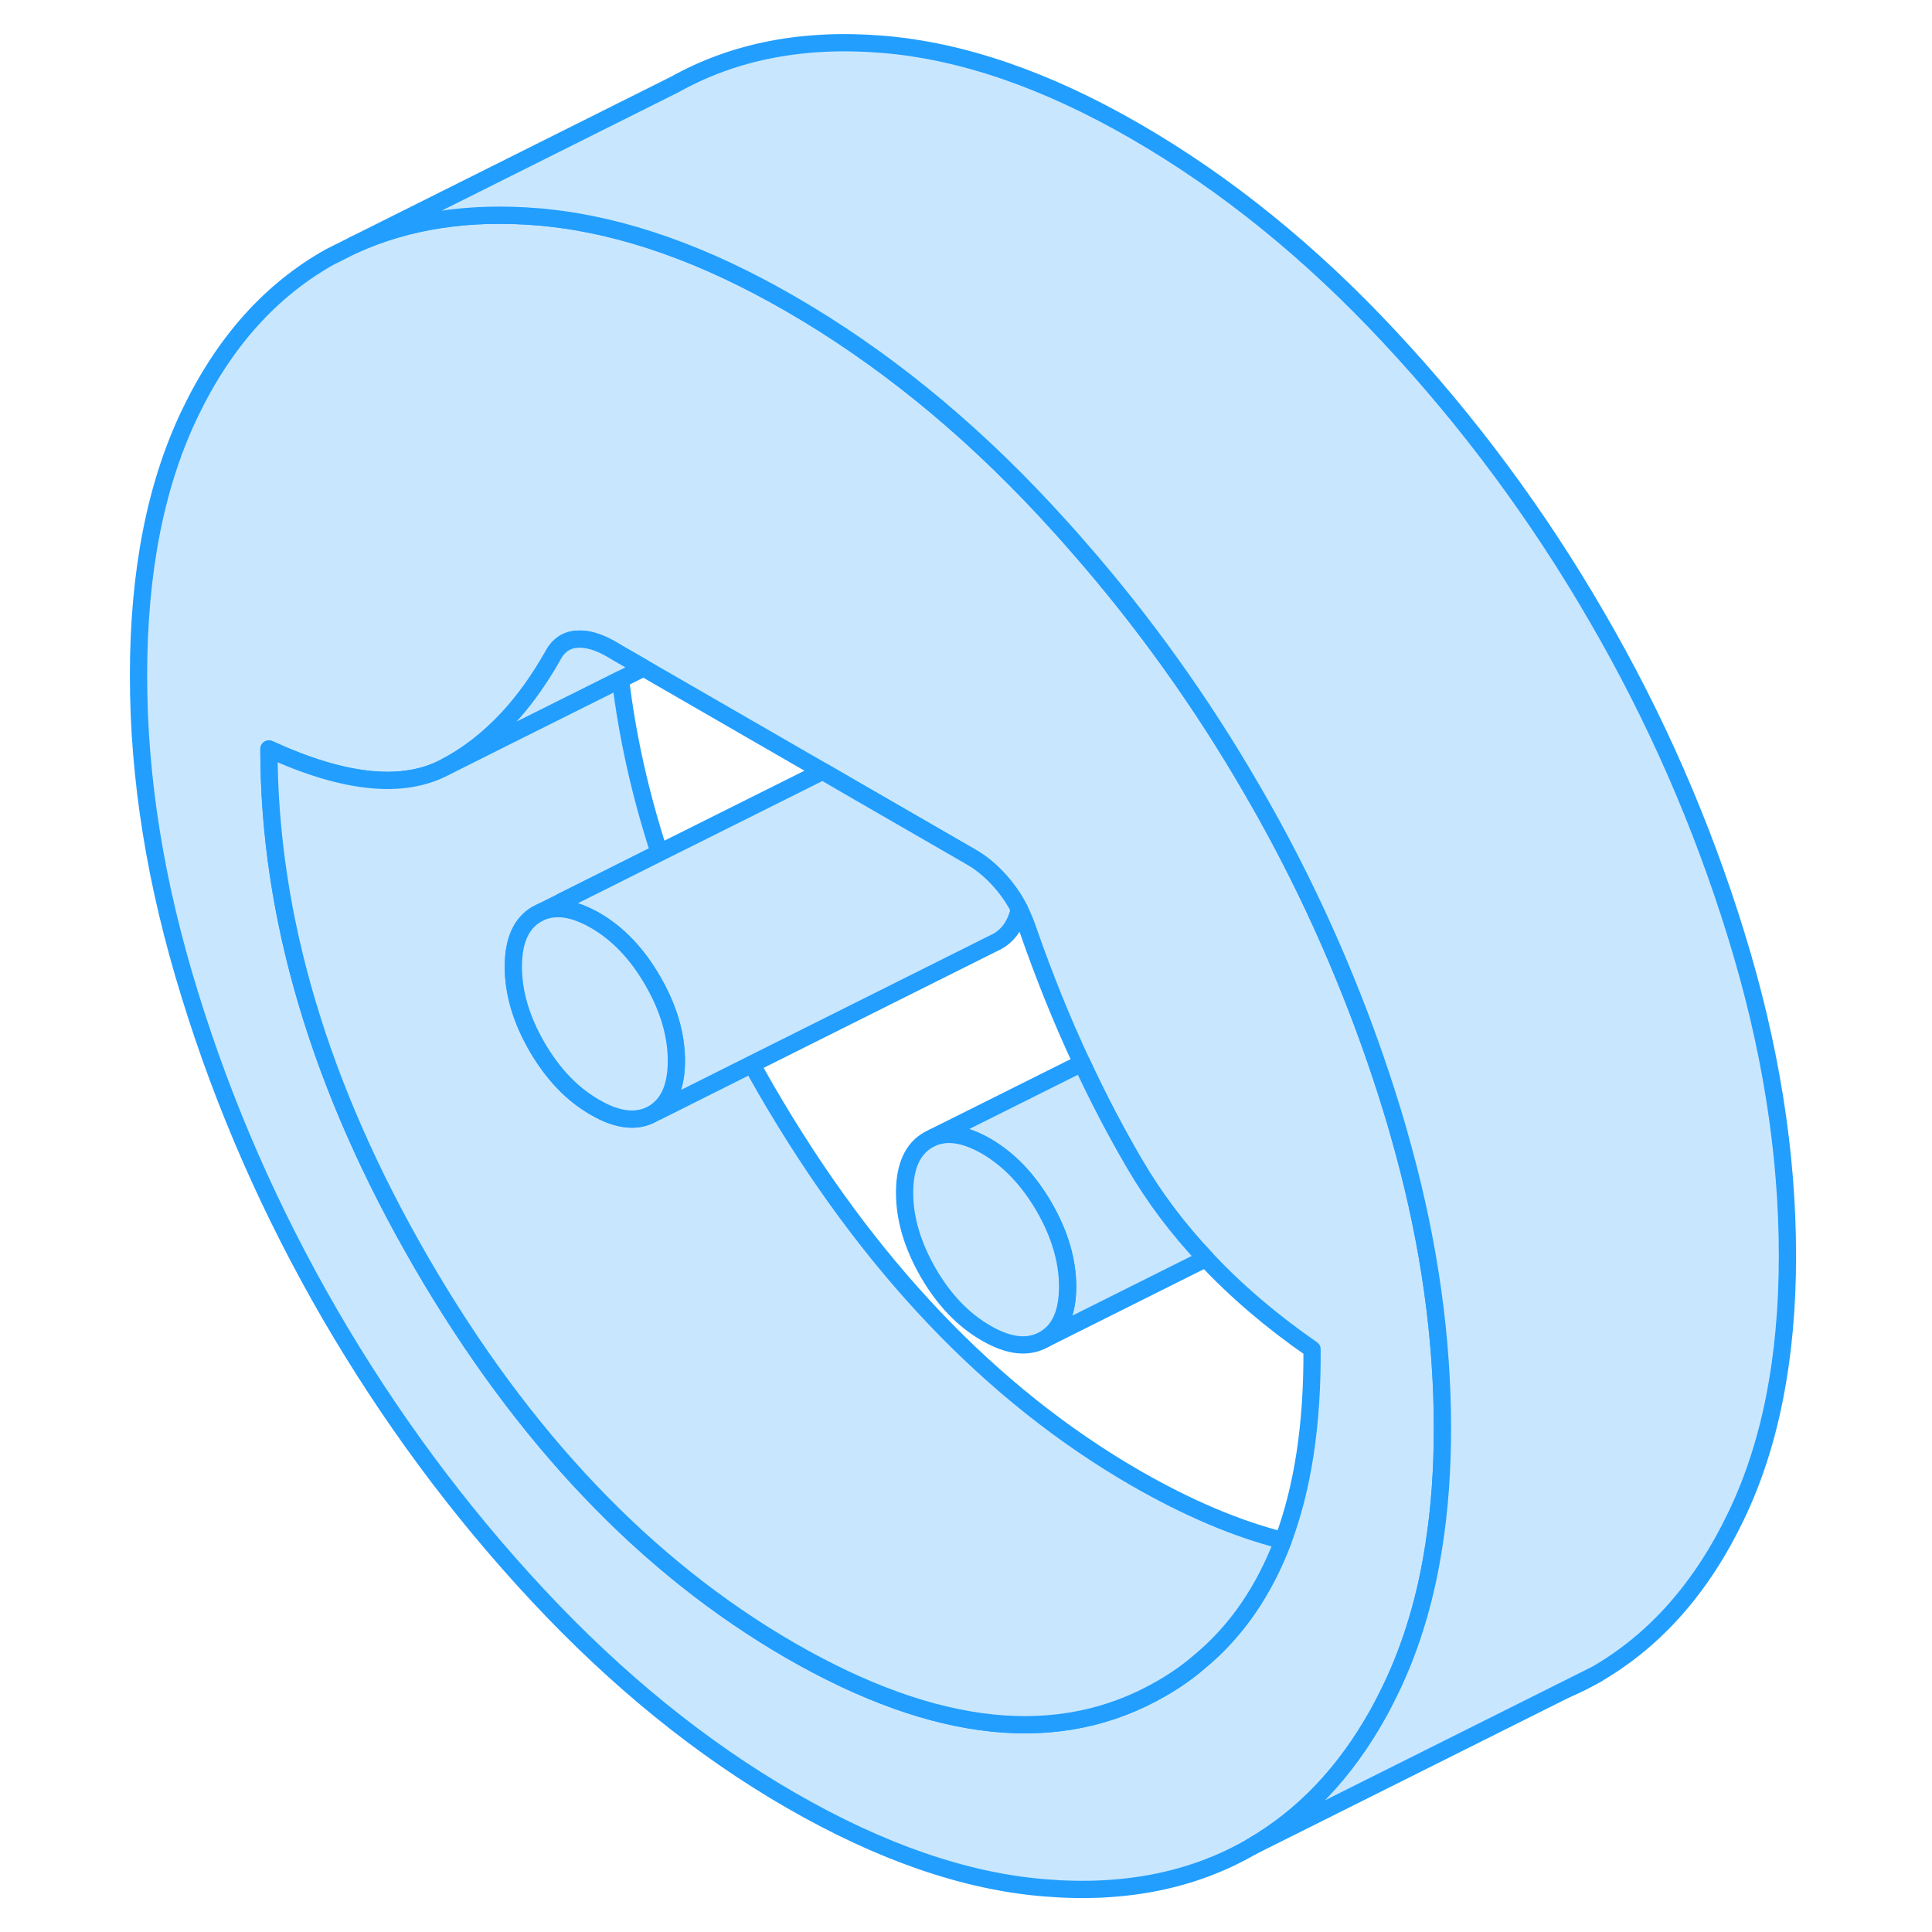 <svg width="48" height="48" viewBox="0 0 101 112" fill="#c8e7ff" xmlns="http://www.w3.org/2000/svg" stroke-width="1px" stroke-linecap="round" stroke-linejoin="round"><path d="M75.89 66.77C75.66 65.91 75.41 65.04 75.14 64.17C74.4 61.77 73.56 59.41 72.62 57.09C71.05 53.2 69.2 49.41 67.06 45.74C64.16 40.73 60.82 36.06 57.04 31.74C56.39 30.99 55.73 30.26 55.06 29.54C50.47 24.61 45.55 20.63 40.32 17.61C35.36 14.74 30.65 13.08 26.21 12.62C26.03 12.6 25.86 12.58 25.68 12.57C21.69 12.24 18.14 12.78 15.03 14.19L13.63 14.89C10.2 16.81 7.49 19.83 5.51 23.96C3.52 28.1 2.53 33.16 2.53 39.16C2.53 45.16 3.52 51.26 5.51 57.68C7.49 64.11 10.2 70.28 13.63 76.2C17.07 82.12 21.08 87.55 25.68 92.48C30.28 97.41 35.16 101.37 40.32 104.35C45.55 107.37 50.47 109.07 55.06 109.44C59.66 109.82 63.66 109.02 67.06 107.05C70.05 105.32 72.48 102.76 74.37 99.38C74.64 98.9 74.89 98.4 75.14 97.89C76.32 95.43 77.16 92.65 77.63 89.55C77.96 87.45 78.12 85.2 78.12 82.8C78.12 77.61 77.38 72.27 75.89 66.77ZM68.88 89.31C67.79 92.2 66.19 94.54 64.06 96.31C63.37 96.91 62.62 97.43 61.82 97.89C55.93 101.29 48.77 100.55 40.32 95.68C31.95 90.84 24.81 83.34 18.92 73.18C13.03 63.02 10.09 53.1 10.09 43.42C14.44 45.42 17.84 45.77 20.29 44.48C21.61 43.79 22.82 42.85 23.92 41.67C24.87 40.65 25.74 39.44 26.53 38.05C26.84 37.44 27.3 37.11 27.9 37.06C28.5 37 29.18 37.2 29.93 37.63L30.3 37.85L31.81 38.72L42.19 44.71L44.26 45.91L50.81 49.69C51.51 50.09 52.15 50.66 52.75 51.4C53.07 51.8 53.35 52.23 53.59 52.7C53.79 53.1 53.97 53.53 54.12 53.98C55.05 56.65 56.08 59.2 57.22 61.63C58.16 63.65 59.17 65.59 60.26 67.45C61.4 69.41 62.78 71.24 64.4 72.96C66.17 74.85 68.22 76.6 70.56 78.22C70.59 82.54 70.03 86.24 68.88 89.31Z" stroke="#229EFF" stroke-linejoin="round"/><path d="M56.39 74.59C56.39 73.07 55.93 71.53 55.02 69.95C54.1 68.38 52.99 67.21 51.66 66.44C50.47 65.76 49.45 65.59 48.59 65.94L57.22 61.63C58.16 63.65 59.17 65.59 60.26 67.45C61.4 69.41 62.78 71.24 64.4 72.96L55.02 77.65C55.93 77.13 56.39 76.11 56.39 74.59Z" stroke="#229EFF" stroke-linejoin="round"/><path d="M56.39 74.59C56.39 76.11 55.93 77.13 55.02 77.65C54.1 78.17 52.99 78.05 51.66 77.28C50.34 76.52 49.22 75.35 48.31 73.78C47.4 72.2 46.94 70.65 46.94 69.14C46.94 67.63 47.4 66.6 48.31 66.08L48.59 65.94C49.45 65.59 50.47 65.76 51.66 66.44C52.99 67.21 54.1 68.38 55.02 69.95C55.93 71.53 56.39 73.07 56.39 74.59Z" stroke="#229EFF" stroke-linejoin="round"/><path d="M31.81 38.72L30.47 39.39L24.12 42.56L20.29 44.48C21.61 43.79 22.82 42.85 23.92 41.67C24.87 40.65 25.74 39.44 26.53 38.05C26.84 37.44 27.3 37.11 27.9 37.06C28.5 37 29.18 37.2 29.93 37.63L30.3 37.85L31.81 38.72Z" stroke="#229EFF" stroke-linejoin="round"/><path d="M85.36 97.9C85.94 97.66 86.51 97.37 87.06 97.05L85.36 97.9Z" stroke="#229EFF" stroke-linejoin="round"/><path d="M68.88 89.31C67.79 92.2 66.19 94.54 64.06 96.31C63.37 96.91 62.62 97.43 61.82 97.89C55.93 101.29 48.77 100.55 40.32 95.68C31.95 90.84 24.81 83.34 18.92 73.18C13.03 63.02 10.09 53.1 10.09 43.42C14.44 45.42 17.84 45.77 20.29 44.48L24.12 42.56L30.47 39.39C30.87 42.71 31.62 46.06 32.72 49.44L27.07 52.27L25.91 52.85L25.63 52.99C24.72 53.51 24.26 54.53 24.26 56.04C24.26 57.55 24.72 59.11 25.63 60.68C26.55 62.26 27.66 63.43 28.99 64.19C30.31 64.96 31.43 65.08 32.34 64.56L32.63 64.42L38.08 61.69C38.35 62.18 38.63 62.68 38.92 63.18C44.81 73.34 51.95 80.84 60.32 85.68C63.34 87.42 66.19 88.63 68.88 89.31Z" stroke="#229EFF" stroke-linejoin="round"/><path d="M53.59 52.7C53.4 53.57 52.98 54.19 52.34 54.56L52.06 54.7L38.08 61.69L32.63 64.42C32.63 64.42 32.61 64.39 32.61 64.38C33.34 63.82 33.71 62.86 33.71 61.5C33.71 59.98 33.25 58.43 32.34 56.86C31.43 55.28 30.31 54.11 28.99 53.35C28.35 52.99 27.77 52.77 27.23 52.7C27.17 52.56 27.12 52.42 27.07 52.27L32.72 49.44L42.19 44.71L44.26 45.91L50.81 49.69C51.51 50.09 52.15 50.66 52.75 51.4C53.07 51.8 53.35 52.23 53.59 52.7Z" stroke="#229EFF" stroke-linejoin="round"/><path d="M98.12 72.8C98.12 78.73 97.13 83.76 95.14 87.89C93.16 92.02 90.47 95.07 87.06 97.05L85.36 97.9L67.06 107.05C70.05 105.32 72.48 102.76 74.37 99.38C74.64 98.9 74.89 98.4 75.14 97.89C76.32 95.43 77.16 92.65 77.63 89.55C77.96 87.45 78.12 85.2 78.12 82.8C78.12 77.61 77.38 72.27 75.89 66.77C75.66 65.91 75.41 65.04 75.14 64.17C74.4 61.77 73.56 59.41 72.62 57.09C71.05 53.2 69.2 49.41 67.06 45.74C64.16 40.73 60.82 36.06 57.04 31.74C56.39 30.99 55.73 30.26 55.06 29.54C50.47 24.61 45.55 20.63 40.32 17.61C35.36 14.74 30.65 13.08 26.21 12.62C26.03 12.6 25.86 12.58 25.68 12.57C21.69 12.24 18.14 12.78 15.03 14.19L33.63 4.89C37.07 2.97 41.08 2.19 45.68 2.57C50.28 2.95 55.16 4.63 60.32 7.61C65.55 10.63 70.47 14.61 75.06 19.54C79.66 24.47 83.66 29.87 87.06 35.74C90.47 41.6 93.16 47.75 95.14 54.17C97.13 60.59 98.12 66.8 98.12 72.8Z" stroke="#229EFF" stroke-linejoin="round"/><path d="M33.71 61.5C33.71 62.86 33.34 63.82 32.61 64.38C32.53 64.44 32.44 64.51 32.34 64.56C31.43 65.08 30.31 64.96 28.99 64.19C27.66 63.43 26.55 62.26 25.63 60.68C24.72 59.11 24.26 57.56 24.26 56.04C24.26 54.52 24.72 53.51 25.63 52.99L25.91 52.85C26.32 52.69 26.76 52.64 27.23 52.7C27.77 52.77 28.35 52.99 28.99 53.35C30.31 54.11 31.43 55.28 32.34 56.86C33.25 58.43 33.71 59.98 33.71 61.5Z" stroke="#229EFF" stroke-linejoin="round"/></svg>